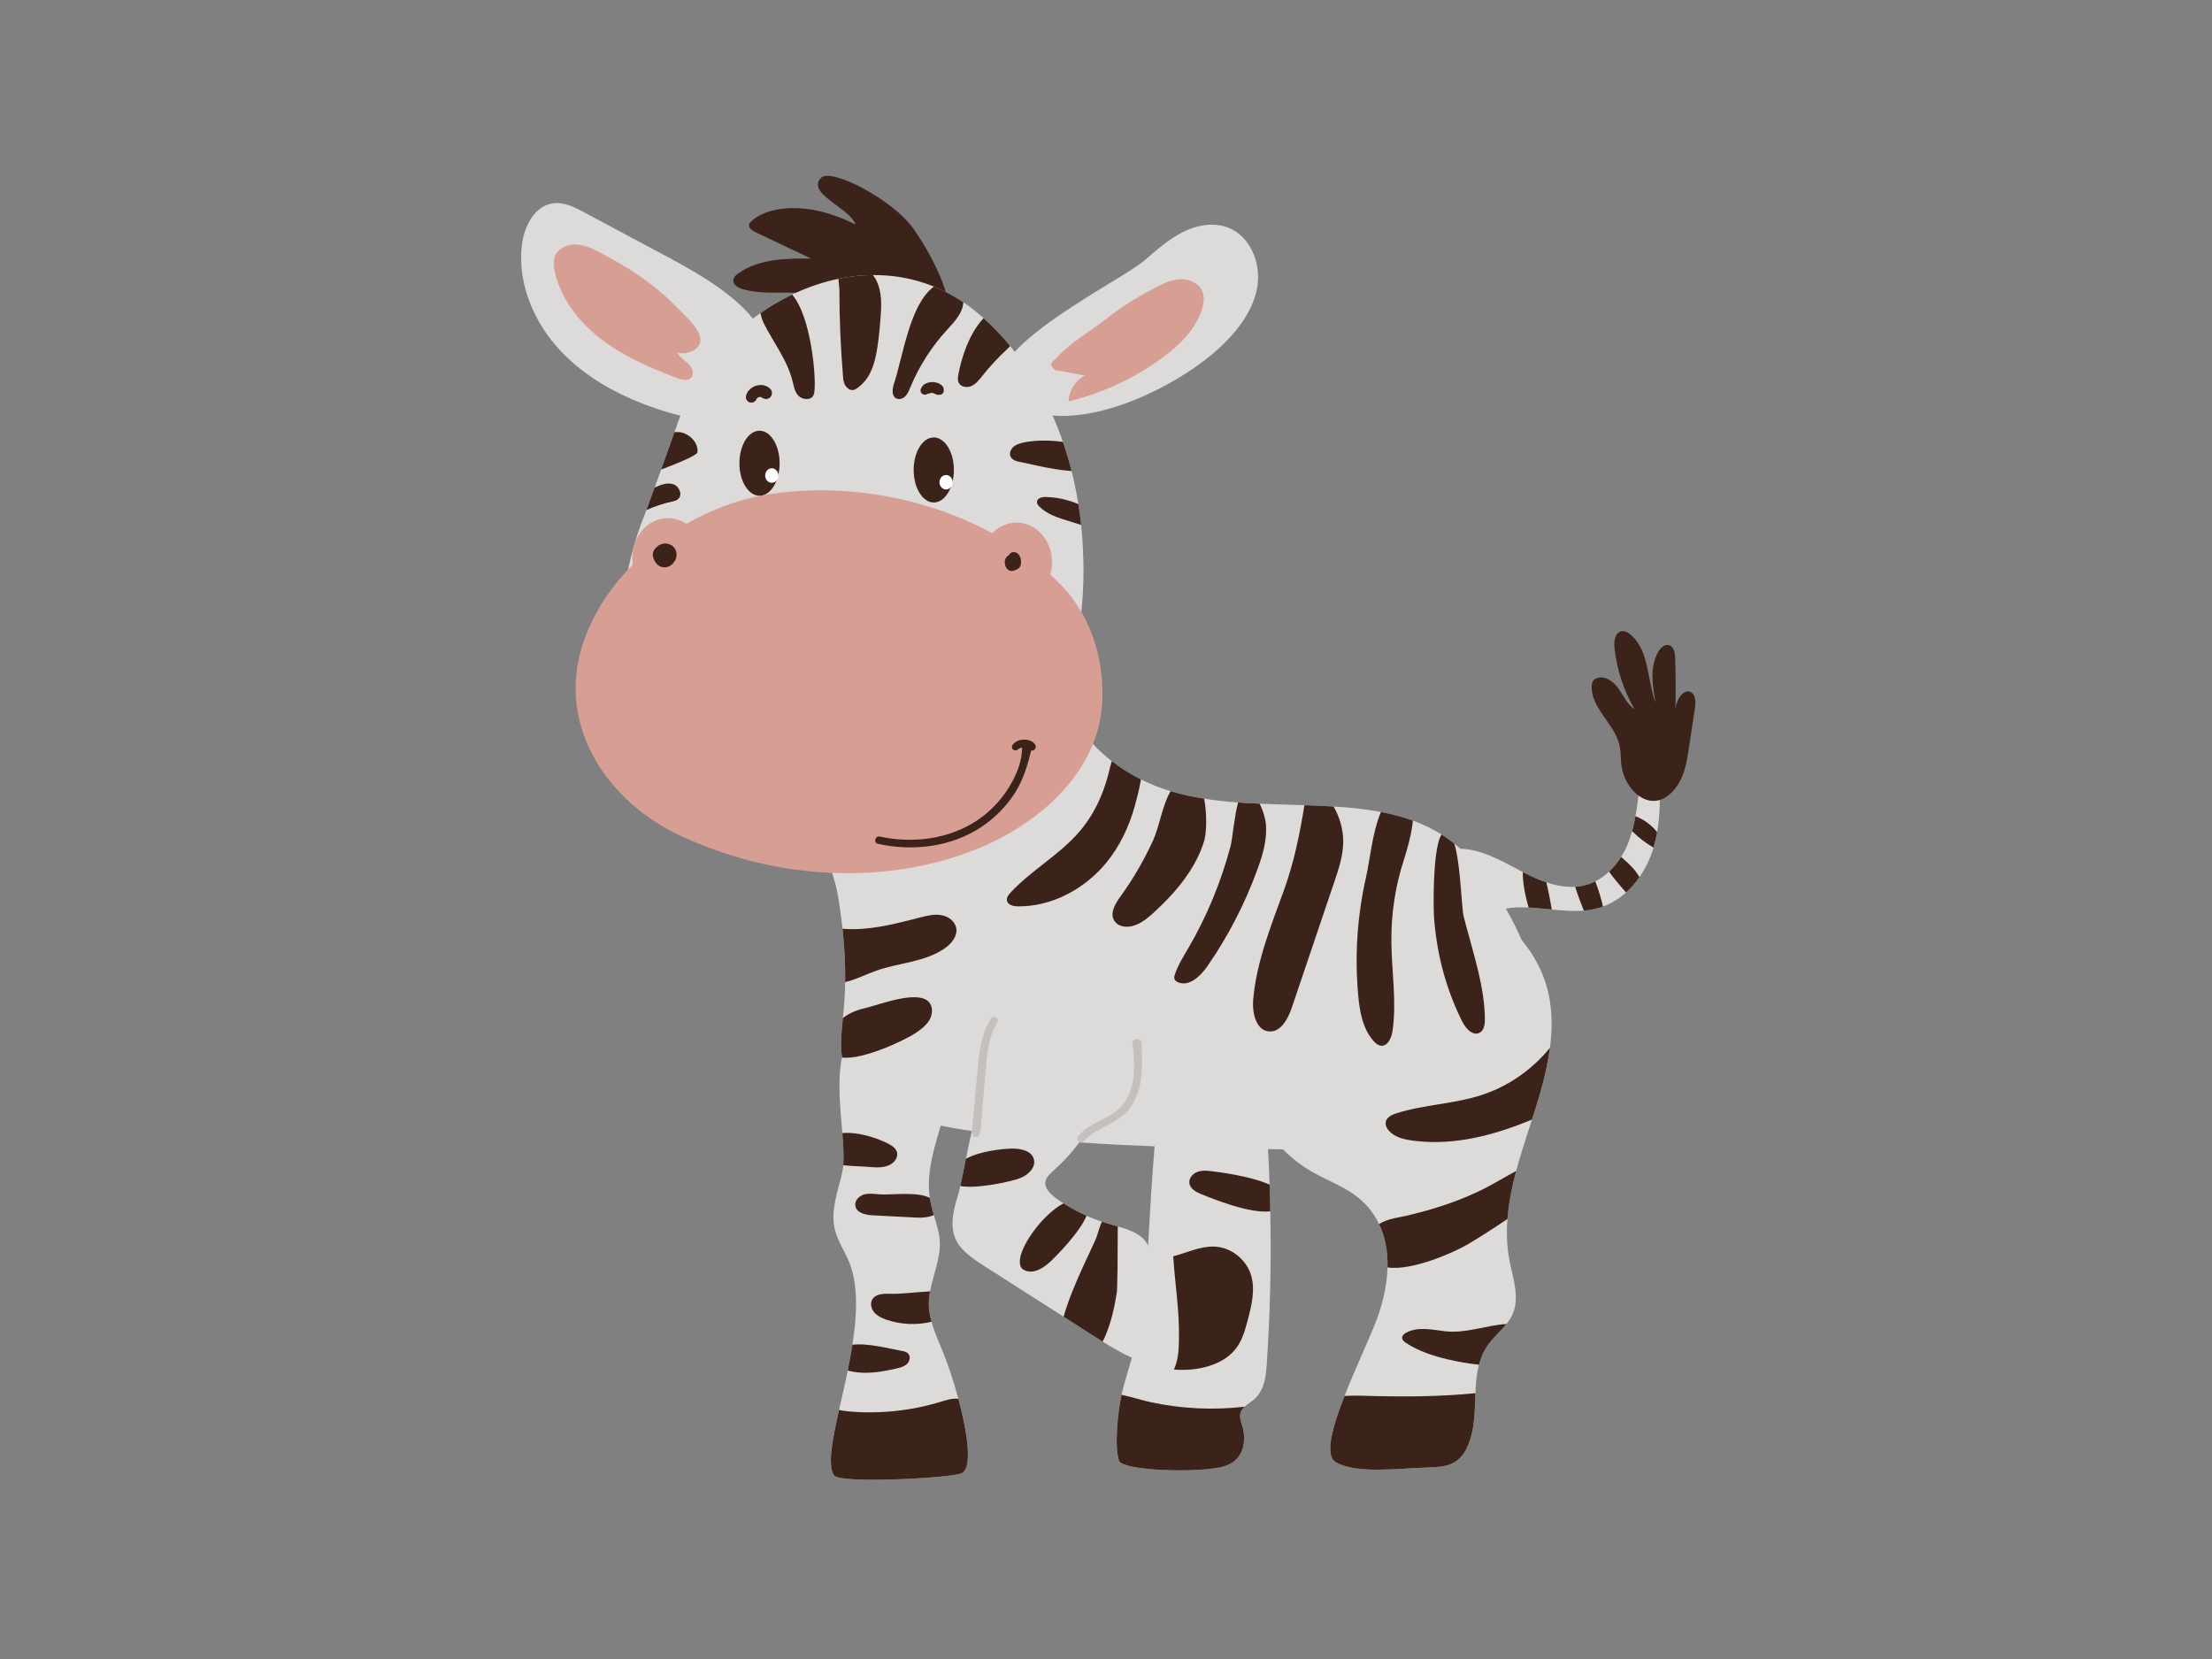<svg xmlns="http://www.w3.org/2000/svg" xmlns:xlink="http://www.w3.org/1999/xlink" width="200" zoomAndPan="magnify" viewBox="0 0 150 112.5" height="150" preserveAspectRatio="xMidYMid meet" version="1.0"><rect x="0" y="0" width="150" height="112.5" fill="#808080" stroke="none"/><defs><clipPath id="e811e5f495"><path d="M 49 11.199 L 65 11.199 L 65 24 L 49 24 Z M 49 11.199 " clip-rule="nonzero"/></clipPath><clipPath id="c96b096d3c"><path d="M 35.07 13 L 53 13 L 53 29 L 35.07 29 Z M 35.07 13 " clip-rule="nonzero"/></clipPath><clipPath id="768f4940bd"><path d="M 56 69 L 66 69 L 66 100.801 L 56 100.801 Z M 56 69 " clip-rule="nonzero"/></clipPath><clipPath id="a426e5c71f"><path d="M 56 94 L 66 94 L 66 100.801 L 56 100.801 Z M 56 94 " clip-rule="nonzero"/></clipPath><clipPath id="f41ad4ad4b"><path d="M 107 42 L 114.965 42 L 114.965 55 L 107 55 Z M 107 42 " clip-rule="nonzero"/></clipPath></defs><g clip-path="url(#e811e5f495)"><path fill="#3c2319" d="M 61.992 15.578 C 60.566 13.512 56.352 11.379 55.688 12.047 C 55.016 12.711 56.012 13.371 56.555 13.801 C 57.098 14.227 57.738 14.598 58.031 15.223 C 56.914 14.691 55.879 14.305 54.645 14.16 C 53.414 14.02 51.961 14.156 51.008 14.949 C 50.914 15.031 50.812 15.125 50.797 15.25 C 50.766 15.48 51.012 15.641 51.223 15.742 C 52.48 16.336 53.738 16.934 54.996 17.531 C 53.301 17.523 51.488 17.547 50.094 18.516 C 49.918 18.637 49.738 18.801 49.727 19.016 C 49.719 19.324 50.055 19.516 50.355 19.605 C 51.664 19.988 53.062 19.773 54.426 19.875 C 55.781 19.984 57.289 20.59 57.711 21.891 C 57.891 22.438 57.875 23.094 58.281 23.508 C 58.609 23.836 59.113 23.898 59.578 23.934 C 61.141 24.047 63.934 23.887 64.332 22.023 C 64.75 20.105 63.043 17.102 61.992 15.578 " fill-opacity="1" fill-rule="nonzero"/></g><g clip-path="url(#c96b096d3c)"><path fill="#dddbd9" d="M 44.352 16.934 C 42.77 16.09 41.191 15.242 39.613 14.398 C 38.965 14.051 38.266 13.695 37.539 13.781 C 36.238 13.934 35.516 15.391 35.379 16.695 C 35.102 19.312 36.254 21.953 38.07 23.855 C 39.887 25.762 42.309 27 44.812 27.809 C 46.117 28.234 47.5 28.555 48.855 28.348 C 50.211 28.141 51.539 27.305 52.004 26.016 C 53.582 21.578 47.344 18.535 44.352 16.934 " fill-opacity="1" fill-rule="nonzero"/></g><path fill="#dddbd9" d="M 77.59 17.676 C 78.41 16.977 79.215 16.246 80.176 15.754 C 81.133 15.266 82.293 15.047 83.293 15.438 C 84.777 16.016 85.508 17.812 85.27 19.391 C 85.027 20.961 84.02 22.312 82.875 23.418 C 79.988 26.207 72.922 29.805 68.859 27.438 C 64.215 24.727 75.629 19.324 77.59 17.676 " fill-opacity="1" fill-rule="nonzero"/><path fill="#dddbd9" d="M 73.324 41.492 C 73.055 43.797 72.371 46.047 70.898 47.598 C 70.016 48.531 68.848 49.211 67.309 49.504 L 67.293 49.504 C 67.027 49.559 66.75 49.594 66.461 49.621 C 63.695 49.867 47.883 51.547 44.27 49.066 C 41.723 47.312 41.812 42.398 42.598 38.613 L 42.598 38.609 C 42.707 38.094 42.824 37.602 42.953 37.141 C 42.977 37.055 42.996 36.973 43.023 36.891 C 43.176 36.371 43.332 35.895 43.492 35.48 C 43.598 35.219 43.711 34.918 43.836 34.59 C 44.012 34.121 44.199 33.605 44.391 33.062 L 44.391 33.059 C 44.539 32.664 44.688 32.25 44.836 31.84 C 45.156 30.953 45.469 30.066 45.738 29.301 C 45.887 28.883 46.02 28.508 46.133 28.188 L 46.133 28.184 C 46.355 27.566 46.504 27.152 46.543 27.074 C 47.562 24.953 49.152 23.059 51.059 21.605 C 51.215 21.488 51.375 21.371 51.531 21.258 L 51.57 21.234 C 52.25 20.754 52.969 20.336 53.715 19.98 L 53.871 19.902 C 54.828 19.453 55.832 19.121 56.852 18.906 L 56.859 18.906 C 57.625 18.742 58.41 18.656 59.195 18.652 C 60.586 18.641 61.984 18.883 63.336 19.434 C 64.008 19.711 64.676 20.062 65.324 20.496 C 65.77 20.793 66.199 21.129 66.621 21.508 L 66.699 21.578 C 67.352 22.164 67.949 22.793 68.5 23.461 C 68.609 23.59 68.711 23.723 68.812 23.852 C 69.855 25.18 70.707 26.641 71.379 28.184 C 71.641 28.762 71.871 29.359 72.074 29.965 C 72.305 30.613 72.496 31.273 72.668 31.941 C 72.852 32.68 73.004 33.43 73.125 34.184 C 73.199 34.648 73.266 35.121 73.312 35.594 C 73.375 36.16 73.418 36.727 73.441 37.297 C 73.5 38.613 73.488 40.062 73.324 41.492 " fill-opacity="1" fill-rule="nonzero"/><path fill="#dddbd9" d="M 104.387 71.543 C 104.332 71.707 104.27 71.871 104.195 72.031 C 103.082 74.543 100.129 76.348 96.973 77.168 C 96.68 77.25 96.379 77.316 96.078 77.379 L 96.066 77.379 C 93.141 78 90.047 77.992 87.008 77.941 C 86.836 77.941 86.668 77.938 86.5 77.934 C 86.328 77.93 86.16 77.93 85.988 77.926 C 83.43 77.883 80.859 77.836 78.297 77.734 C 76.648 77.672 75 77.594 73.355 77.477 L 73.227 77.469 L 73.199 77.465 C 70.945 77.312 68.695 77.09 66.461 76.777 C 66.285 76.75 66.109 76.727 65.934 76.695 L 65.906 76.695 C 65.691 76.664 65.48 76.629 65.27 76.598 C 64.781 76.523 64.289 76.434 63.793 76.332 C 60.945 75.73 58.117 74.605 57.289 72.391 C 57.207 72.172 57.148 71.945 57.105 71.715 L 57.102 71.695 L 57.102 71.688 C 56.957 70.832 57.074 69.945 57.152 69.078 L 57.152 69.043 C 57.25 68.234 57.301 67.418 57.312 66.598 C 57.332 65.395 57.262 64.18 57.133 62.98 C 57.043 62.164 56.93 61.355 56.789 60.555 C 56.711 60.129 56.578 59.676 56.426 59.188 C 55.824 57.336 54.883 55.156 55.531 53.535 C 56.367 51.461 59.383 51.23 61.625 50.766 C 63.172 50.441 64.766 50.113 66.273 49.641 L 66.277 49.641 L 66.281 49.637 C 67.699 49.195 69.039 48.617 70.195 47.793 C 70.43 47.621 70.668 47.441 70.973 47.375 L 71.117 47.355 C 71.926 47.285 72.488 48.094 72.852 48.73 C 73.195 49.336 73.621 49.91 74.109 50.445 C 74.5 50.863 74.926 51.254 75.395 51.613 C 76 52.082 76.66 52.5 77.371 52.852 C 77.906 53.121 78.465 53.352 79.047 53.547 C 79.16 53.586 79.27 53.617 79.383 53.652 C 80.121 53.875 80.879 54.039 81.656 54.156 C 82.41 54.281 83.18 54.359 83.957 54.418 C 84.441 54.453 84.926 54.48 85.418 54.5 C 86.43 54.543 87.449 54.566 88.457 54.602 C 89.121 54.621 89.781 54.645 90.434 54.691 C 91.535 54.754 92.613 54.867 93.645 55.062 C 94.391 55.207 95.117 55.395 95.809 55.645 C 96.488 55.891 97.145 56.203 97.754 56.59 L 97.828 56.633 C 98.105 56.809 98.371 57 98.621 57.203 C 98.766 57.32 98.902 57.438 99.035 57.559 C 99.902 58.336 100.602 59.238 101.223 60.164 C 101.535 60.637 101.836 61.121 102.113 61.613 C 102.516 62.316 102.883 63.039 103.203 63.777 L 103.207 63.781 C 103.574 64.617 103.895 65.465 104.152 66.328 C 104.668 68.035 104.965 69.848 104.387 71.543 " fill-opacity="1" fill-rule="nonzero"/><path fill="#dddbd9" d="M 105.105 71.047 C 104.895 72.684 104.406 74.309 103.891 75.914 L 103.625 76.727 C 103.34 77.613 103.055 78.508 102.812 79.406 C 102.527 80.484 102.305 81.574 102.223 82.66 C 102.148 83.602 102.18 84.543 102.363 85.484 C 102.605 86.75 103.117 88.098 102.496 89.277 C 102.402 89.457 102.285 89.621 102.152 89.785 C 101.785 90.246 101.309 90.656 100.953 91.133 C 100.625 91.578 100.422 92.051 100.293 92.547 C 100.125 93.164 100.078 93.816 100.051 94.477 C 100 95.715 100.023 96.98 99.5 98.125 C 99.309 98.539 99.023 98.953 98.566 99.195 C 98.09 99.453 97.492 99.488 96.922 99.508 C 94.805 99.578 91.973 99.961 90.59 99.16 C 89.809 98.711 90.336 96.797 91.176 94.664 C 91.82 93.016 92.645 91.242 93.188 89.918 C 93.699 88.668 94.055 87.285 94.09 85.945 C 94.117 84.918 93.953 83.91 93.52 83.012 C 93.156 82.238 92.586 81.535 91.777 80.969 C 90.977 80.41 90.008 80.035 89.133 79.551 C 88.293 79.086 87.586 78.543 87.008 77.941 C 86.566 77.492 86.199 77.008 85.902 76.496 C 84.879 74.766 84.609 72.734 84.949 70.727 L 84.949 70.723 C 85.027 70.277 85.129 69.832 85.266 69.395 C 85.938 67.16 87.336 65.027 89.246 63.461 C 90.141 62.727 91.141 62.117 92.234 61.676 C 92.973 61.375 93.746 61.148 94.555 61.02 C 95.148 60.918 95.762 60.871 96.387 60.871 C 96.664 60.875 96.934 60.891 97.219 60.91 C 97.816 60.961 98.426 61.055 99.047 61.207 L 99.145 61.234 C 99.809 61.402 100.426 61.648 100.984 61.965 C 101.852 62.438 102.59 63.062 103.203 63.777 L 103.207 63.781 C 104.254 65.008 104.906 66.5 105.117 67.984 C 105.262 69.008 105.242 70.031 105.105 71.047 " fill-opacity="1" fill-rule="nonzero"/><g clip-path="url(#768f4940bd)"><path fill="#dddbd9" d="M 65.242 99.887 C 64.637 100.234 56.953 100.629 56.562 100.055 C 56.105 99.371 56.434 97.684 56.895 95.617 C 57.086 94.773 57.301 93.867 57.488 92.938 C 57.605 92.359 57.715 91.77 57.805 91.191 C 58.133 89.082 58.211 87.012 57.535 85.465 C 57.223 84.762 56.785 84.09 56.609 83.359 C 56.309 82.098 56.812 80.816 57.102 79.555 C 57.141 79.391 57.168 79.211 57.184 79.016 C 57.23 78.406 57.188 77.652 57.121 76.836 C 56.984 75.168 56.77 73.234 57.098 71.711 L 57.102 71.695 L 57.102 71.688 C 57.488 69.934 58.605 68.738 61.422 69.156 C 61.875 69.227 62.297 69.383 62.672 69.602 C 63.371 70.012 63.906 70.648 64.176 71.328 C 64.59 72.367 64.492 73.496 64.258 74.57 C 64.129 75.156 63.961 75.746 63.793 76.332 C 63.312 77.961 62.809 79.598 63.051 81.234 L 63.09 81.465 C 63.148 81.777 63.234 82.082 63.324 82.387 C 63.504 82.984 63.695 83.586 63.73 84.207 C 63.781 85.34 63.277 86.445 63.07 87.57 C 63.012 87.867 62.98 88.164 62.984 88.461 C 62.988 88.859 63.062 89.246 63.168 89.633 C 63.355 90.332 63.672 91.023 63.953 91.707 C 64.273 92.488 64.664 93.652 64.992 94.859 C 65.59 97.086 65.961 99.473 65.242 99.887 " fill-opacity="1" fill-rule="nonzero"/></g><path fill="#d79f94" d="M 39.383 44.137 C 37.898 49.488 41.32 54.391 46.035 56.621 C 52.227 59.555 59.672 60.141 66.039 57.656 C 70.27 56.004 74.457 52.508 74.742 47.668 C 74.918 44.77 73.961 41.742 71.98 39.695 C 67.098 34.656 59.141 32.453 52.199 33.508 C 46.66 34.352 40.926 38.578 39.383 44.137 " fill-opacity="1" fill-rule="nonzero"/><path fill="#dddbd9" d="M 112.559 54.246 C 112.547 54.98 112.5 55.707 112.375 56.426 C 112.312 56.781 112.23 57.133 112.129 57.48 L 112.113 57.543 C 111.902 58.223 111.582 58.891 111.172 59.484 C 110.91 59.867 110.605 60.215 110.266 60.523 C 109.805 60.93 109.285 61.262 108.703 61.473 C 108.605 61.512 108.512 61.543 108.406 61.57 C 108.078 61.668 107.742 61.723 107.402 61.75 C 106.688 61.809 105.961 61.746 105.23 61.676 C 104.703 61.625 104.18 61.566 103.656 61.543 C 103.137 61.516 102.617 61.523 102.113 61.613 C 101.758 61.676 101.406 61.77 101.07 61.922 L 100.984 61.965 C 100.461 62.211 99.949 62.57 99.426 62.797 C 99.035 62.965 98.633 63.055 98.211 62.969 C 97.844 62.891 97.531 62.738 97.27 62.523 C 96.777 62.125 96.48 61.523 96.387 60.871 C 96.23 59.867 96.555 58.754 97.363 58.105 C 97.719 57.82 98.172 57.621 98.719 57.57 C 98.824 57.562 98.926 57.559 99.035 57.559 C 99.234 57.559 99.445 57.574 99.664 57.617 C 100.957 57.836 102.102 58.535 103.266 59.137 L 103.488 59.25 C 103.922 59.469 104.387 59.676 104.859 59.832 C 105.5 60.047 106.164 60.176 106.816 60.133 C 107.043 60.121 107.277 60.086 107.5 60.023 C 107.734 59.965 107.965 59.875 108.176 59.77 C 108.516 59.598 108.832 59.375 109.113 59.109 C 109.43 58.816 109.703 58.48 109.93 58.109 C 110.086 57.867 110.223 57.617 110.332 57.355 C 110.469 57.035 110.582 56.699 110.676 56.363 C 110.77 56.031 110.844 55.691 110.906 55.352 C 110.988 54.883 111.051 54.414 111.109 53.949 C 111.125 53.789 111.148 53.633 111.164 53.477 C 111.211 53.086 111.262 52.68 111.48 52.352 C 111.691 52.023 112.129 51.793 112.504 51.934 C 112.535 52.699 112.57 53.477 112.559 54.246 " fill-opacity="1" fill-rule="nonzero"/><path fill="#dddbd9" d="M 85.898 92.539 C 85.84 93.379 85.742 94.293 85.027 94.906 C 84.832 95.074 84.59 95.219 84.402 95.391 C 84.305 95.488 84.215 95.582 84.16 95.703 C 83.961 96.129 84.25 96.594 84.324 97.043 C 84.508 98.164 84.102 99.219 82.762 99.5 C 80.891 99.891 76.086 99.727 75.875 99.039 C 75.562 98.02 75.801 95.758 76.055 94.586 C 76.07 94.504 76.09 94.426 76.109 94.355 C 76.297 93.586 76.535 92.832 76.754 92.07 C 76.988 91.273 77.211 90.477 77.348 89.66 C 77.578 88.32 77.723 86.488 77.852 84.461 L 77.852 84.457 C 77.984 82.312 78.105 79.957 78.297 77.734 C 78.715 72.957 79.473 68.824 81.465 68.914 C 82.273 68.953 83.098 69.121 83.754 69.508 C 84.293 69.824 84.672 70.246 84.949 70.723 L 84.949 70.727 C 85.43 71.574 85.582 72.602 85.668 73.555 C 85.758 74.531 85.836 75.512 85.902 76.496 C 85.934 76.973 85.961 77.449 85.988 77.926 C 86.031 78.727 86.07 79.527 86.094 80.332 C 86.117 80.938 86.137 81.539 86.141 82.141 C 86.215 85.609 86.133 89.078 85.898 92.539 " fill-opacity="1" fill-rule="nonzero"/><path fill="#d79f94" d="M 47.707 37.812 C 47.707 39.293 46.625 40.488 45.289 40.488 C 43.961 40.488 42.879 39.293 42.879 37.812 C 42.879 36.332 43.961 35.133 45.289 35.133 C 46.625 35.133 47.707 36.332 47.707 37.812 " fill-opacity="1" fill-rule="nonzero"/><path fill="#d79f94" d="M 71.34 38.113 C 71.34 39.594 70.262 40.793 68.926 40.793 C 67.594 40.793 66.516 39.594 66.516 38.113 C 66.516 36.637 67.594 35.438 68.926 35.438 C 70.262 35.438 71.34 36.637 71.34 38.113 " fill-opacity="1" fill-rule="nonzero"/><path fill="#3c2319" d="M 52.867 31.414 C 52.867 32.633 52.254 33.617 51.504 33.617 C 50.75 33.617 50.141 32.633 50.141 31.414 C 50.141 30.195 50.75 29.207 51.504 29.207 C 52.254 29.207 52.867 30.195 52.867 31.414 " fill-opacity="1" fill-rule="nonzero"/><path fill="#ffffff" d="M 52.785 32.246 C 52.785 32.52 52.582 32.738 52.336 32.738 C 52.09 32.738 51.887 32.52 51.887 32.246 C 51.887 31.977 52.09 31.754 52.336 31.754 C 52.582 31.754 52.785 31.977 52.785 32.246 " fill-opacity="1" fill-rule="nonzero"/><path fill="#3c2319" d="M 64.684 31.867 C 64.684 33.086 64.074 34.074 63.32 34.074 C 62.566 34.074 61.957 33.086 61.957 31.867 C 61.957 30.648 62.566 29.664 63.32 29.664 C 64.074 29.664 64.684 30.648 64.684 31.867 " fill-opacity="1" fill-rule="nonzero"/><path fill="#ffffff" d="M 64.602 32.699 C 64.602 32.969 64.402 33.191 64.152 33.191 C 63.906 33.191 63.707 32.969 63.707 32.699 C 63.707 32.43 63.906 32.211 64.152 32.211 C 64.402 32.211 64.602 32.43 64.602 32.699 " fill-opacity="1" fill-rule="nonzero"/><path fill="#3c2319" d="M 52.234 26.371 C 52.137 26.27 52.031 26.207 51.906 26.16 L 51.816 26.133 C 51.734 26.113 51.645 26.102 51.562 26.113 C 51.477 26.117 51.391 26.125 51.305 26.148 C 51.199 26.172 51.102 26.215 51.016 26.273 C 50.809 26.402 50.652 26.59 50.594 26.824 C 50.566 26.922 50.578 27.031 50.629 27.117 C 50.676 27.195 50.766 27.27 50.855 27.293 C 51.059 27.336 51.238 27.234 51.312 27.043 L 51.297 27.074 L 51.34 27.004 L 51.375 26.973 L 51.422 26.941 L 51.512 26.918 L 51.555 26.918 L 51.629 26.941 L 51.723 26.992 L 51.676 26.957 C 51.758 27.02 51.84 27.059 51.945 27.059 C 52.043 27.059 52.164 27.016 52.234 26.941 C 52.383 26.777 52.391 26.531 52.234 26.371 " fill-opacity="1" fill-rule="nonzero"/><path fill="#3c2319" d="M 63.98 26.289 L 63.898 26.164 L 63.723 26.027 C 63.582 25.957 63.445 25.926 63.285 25.91 C 63.164 25.898 63.035 25.918 62.922 25.953 C 62.77 25.996 62.59 26.086 62.523 26.238 L 62.512 26.254 C 62.406 26.371 62.383 26.566 62.512 26.684 C 62.621 26.785 62.77 26.789 62.891 26.715 L 63.062 26.66 L 62.98 26.695 L 63.141 26.648 L 63.238 26.648 L 63.34 26.68 L 63.371 26.695 L 63.465 26.738 L 63.555 26.773 L 63.75 26.773 L 63.789 26.762 C 63.883 26.742 63.965 26.652 63.992 26.559 L 64.004 26.484 L 63.98 26.289 " fill-opacity="1" fill-rule="nonzero"/><path fill="#3c2319" d="M 45.777 37.223 C 45.719 37.117 45.633 37.035 45.531 36.969 L 45.309 36.875 L 45.129 36.852 L 44.941 36.875 C 44.855 36.887 44.766 36.93 44.688 36.969 L 44.477 37.137 C 44.387 37.234 44.324 37.332 44.285 37.457 L 44.266 37.645 L 44.297 37.832 L 44.367 37.977 L 44.398 38.051 L 44.535 38.25 L 44.625 38.324 L 44.727 38.391 C 44.836 38.441 44.941 38.473 45.066 38.473 C 45.191 38.473 45.293 38.441 45.406 38.391 L 45.605 38.246 L 45.762 38.043 C 45.801 37.973 45.836 37.891 45.855 37.809 C 45.871 37.727 45.887 37.641 45.879 37.555 C 45.863 37.434 45.844 37.332 45.777 37.223 " fill-opacity="1" fill-rule="nonzero"/><path fill="#3c2319" d="M 69.227 38.004 L 69.227 37.973 C 69.215 37.863 69.207 37.828 69.16 37.727 L 69.07 37.602 L 69.027 37.555 L 69.02 37.547 L 68.949 37.496 L 68.934 37.48 L 68.801 37.441 L 68.652 37.445 L 68.562 37.48 L 68.461 37.578 L 68.438 37.625 L 68.285 37.734 L 68.199 37.855 C 68.152 37.949 68.145 37.984 68.133 38.09 L 68.141 38.195 L 68.156 38.277 L 68.168 38.352 C 68.195 38.438 68.242 38.531 68.312 38.594 L 68.41 38.668 L 68.418 38.672 L 68.508 38.711 L 68.664 38.719 L 68.859 38.656 L 68.918 38.625 C 69.02 38.586 69.109 38.531 69.164 38.434 L 69.207 38.336 L 69.219 38.309 L 69.227 38.273 C 69.242 38.184 69.242 38.094 69.227 38.004 " fill-opacity="1" fill-rule="nonzero"/><path fill="#3c2319" d="M 69.02 37.547 L 68.949 37.496 L 69.02 37.547 " fill-opacity="1" fill-rule="nonzero"/><path fill="#3c2319" d="M 69.02 37.547 L 69.02 37.551 L 69.027 37.555 Z M 69.02 37.547 " fill-opacity="1" fill-rule="nonzero"/><path fill="#3c2319" d="M 69.305 50.605 C 69.344 51.621 68.887 52.66 68.348 53.5 C 67.809 54.348 67.086 55.082 66.25 55.641 C 64.324 56.91 61.895 57.215 59.664 56.727 C 59.348 56.66 59.211 57.145 59.531 57.219 C 61.902 57.75 64.512 57.438 66.562 56.07 C 67.461 55.469 68.234 54.688 68.82 53.777 C 69.43 52.82 69.711 51.789 69.977 50.695 C 70.094 50.199 69.285 50.113 69.305 50.605 " fill-opacity="1" fill-rule="nonzero"/><path fill="#3c2319" d="M 69.188 50.723 L 69.18 50.727 L 69.191 50.723 L 69.188 50.723 " fill-opacity="1" fill-rule="nonzero"/><path fill="#3c2319" d="M 70.203 50.504 C 70.055 50.246 69.699 50.141 69.422 50.156 C 69.145 50.16 68.867 50.262 68.688 50.48 C 68.605 50.574 68.586 50.723 68.688 50.82 C 68.785 50.91 68.93 50.91 69.027 50.82 L 69.047 50.801 L 69.055 50.797 L 69.055 50.793 L 69.109 50.766 L 69.168 50.734 L 69.172 50.73 L 69.184 50.727 L 69.188 50.723 L 69.191 50.723 L 69.309 50.695 L 69.324 50.688 L 69.477 50.688 L 69.504 50.695 L 69.602 50.723 L 69.621 50.73 L 69.625 50.734 L 69.656 50.746 L 69.715 50.785 L 69.754 50.812 L 69.762 50.812 L 69.801 50.844 L 69.84 50.863 L 69.93 50.895 C 70.012 50.906 70.105 50.887 70.164 50.824 C 70.242 50.738 70.266 50.605 70.203 50.504 " fill-opacity="1" fill-rule="nonzero"/><path fill="#d79f94" d="M 40.695 17.125 C 40.188 16.859 39.652 16.602 39.078 16.578 C 38.504 16.551 37.875 16.816 37.648 17.344 C 37.492 17.703 37.547 18.121 37.637 18.504 C 38.074 20.352 39.336 21.926 40.852 23.066 C 42.371 24.211 44.145 24.965 45.918 25.641 C 46.238 25.762 46.648 25.859 46.875 25.602 C 47.117 25.328 46.922 24.887 46.648 24.641 C 46.379 24.391 46.027 24.191 45.914 23.84 C 46.016 24.148 47.664 23.902 47.488 22.902 C 47.359 22.16 46.207 21.152 45.695 20.633 C 44.254 19.188 42.5 18.066 40.695 17.125 " fill-opacity="1" fill-rule="nonzero"/><path fill="#d79f94" d="M 75.09 21.566 C 76.09 20.773 77.184 20.113 78.312 19.52 C 78.852 19.234 79.422 18.957 80.035 18.934 C 80.648 18.91 81.309 19.203 81.539 19.77 C 81.691 20.145 81.629 20.574 81.512 20.961 C 81.082 22.352 79.969 23.426 78.789 24.285 C 76.898 25.668 74.734 26.672 72.461 27.215 C 72.484 26.492 72.918 25.805 73.559 25.465 L 71.531 25.09 C 71.02 24.641 71.391 24.559 71.762 24.148 C 72.59 23.227 74.09 22.359 75.09 21.566 " fill-opacity="1" fill-rule="nonzero"/><path fill="#3c2319" d="M 55.227 26.539 C 55.215 26.664 55.191 26.789 55.109 26.891 C 54.898 27.152 54.402 27.09 54.16 26.852 C 53.914 26.613 53.848 26.281 53.773 25.965 C 53.418 24.449 52.508 23.332 51.809 21.957 C 51.711 21.766 51.621 21.508 51.57 21.234 C 52.25 20.754 52.969 20.336 53.715 19.98 C 55.004 21.449 55.355 25.594 55.227 26.539 " fill-opacity="1" fill-rule="nonzero"/><path fill="#3c2319" d="M 59.703 21.66 C 59.637 22.473 59.566 23.293 59.398 24.102 C 59.227 24.926 58.914 25.789 58.094 26.344 C 58.02 26.398 57.934 26.445 57.828 26.453 C 57.715 26.461 57.605 26.418 57.52 26.352 C 57.238 26.152 57.191 25.832 57.168 25.539 C 57.004 23.59 56.922 21.637 56.922 19.691 C 56.922 19.488 56.871 19.203 56.859 18.906 C 57.625 18.742 58.41 18.656 59.195 18.652 C 59.273 18.75 59.336 18.848 59.379 18.922 C 59.84 19.777 59.777 20.734 59.703 21.66 " fill-opacity="1" fill-rule="nonzero"/><path fill="#3c2319" d="M 65.324 20.496 C 65.297 21.219 64.723 21.816 64.242 22.344 C 63.18 23.496 62.32 24.836 61.723 26.285 C 61.637 26.492 61.551 26.707 61.391 26.871 C 61.238 27.031 60.98 27.121 60.781 27.02 C 60.441 26.852 60.512 26.355 60.629 25.996 C 61.227 24.195 61.684 20.699 63.277 19.477 L 63.336 19.434 C 64.008 19.711 64.676 20.062 65.324 20.496 " fill-opacity="1" fill-rule="nonzero"/><path fill="#3c2319" d="M 68.5 23.461 C 68.426 23.551 68.352 23.625 68.277 23.695 C 67.672 24.254 67.113 24.859 66.598 25.508 C 66.391 25.766 66.18 26.043 65.875 26.176 C 65.57 26.312 65.145 26.246 65.008 25.941 C 64.93 25.777 64.957 25.586 64.988 25.402 C 65.199 24.234 65.734 22.594 66.699 21.578 C 67.352 22.164 67.949 22.793 68.5 23.461 " fill-opacity="1" fill-rule="nonzero"/><path fill="#3c2319" d="M 72.668 31.941 C 71.371 31.863 69.684 31.418 69.223 31.336 C 68.949 31.289 68.629 31.207 68.523 30.949 C 68.418 30.707 68.562 30.426 68.77 30.262 C 69.23 29.902 70.75 29.77 72.074 29.965 C 72.305 30.613 72.496 31.273 72.668 31.941 " fill-opacity="1" fill-rule="nonzero"/><path fill="#3c2319" d="M 73.312 35.594 C 73.035 35.508 72.758 35.422 72.48 35.336 C 71.773 35.121 71.043 34.891 70.512 34.383 C 70.406 34.281 70.305 34.16 70.32 34.02 C 70.344 33.773 70.668 33.695 70.918 33.703 C 71.676 33.719 72.43 33.887 73.125 34.184 C 73.199 34.648 73.266 35.121 73.312 35.594 " fill-opacity="1" fill-rule="nonzero"/><path fill="#3c2319" d="M 47.297 30.668 C 47.273 30.879 45.965 31.41 44.836 31.84 C 45.156 30.953 45.469 30.066 45.738 29.301 C 45.941 29.289 46.121 29.297 46.258 29.336 C 46.848 29.504 47.359 30.059 47.297 30.668 " fill-opacity="1" fill-rule="nonzero"/><path fill="#3c2319" d="M 41.465 35.059 L 41.469 35.297 L 41.465 35.059 " fill-opacity="1" fill-rule="nonzero"/><path fill="#3c2319" d="M 41.469 35.297 L 41.473 35.305 L 41.469 35.312 Z M 41.469 35.297 " fill-opacity="1" fill-rule="nonzero"/><path fill="#3c2319" d="M 45.984 33.844 C 45.863 33.953 45.699 33.984 45.539 34.02 C 44.957 34.148 44.383 34.34 43.836 34.59 C 44.012 34.121 44.199 33.605 44.391 33.062 L 44.391 33.059 L 44.496 33.012 C 44.875 32.844 45.309 32.703 45.695 32.855 C 46.082 33.008 46.301 33.574 45.984 33.844 " fill-opacity="1" fill-rule="nonzero"/><g clip-path="url(#a426e5c71f)"><path fill="#3c2319" d="M 65.242 99.887 C 64.637 100.234 56.953 100.629 56.562 100.055 C 56.105 99.371 56.434 97.684 56.895 95.617 C 57.145 95.66 57.375 95.695 57.594 95.715 C 59.695 95.891 61.828 95.668 63.844 95.039 C 64.211 94.93 64.621 94.801 64.992 94.859 C 65.59 97.086 65.961 99.473 65.242 99.887 " fill-opacity="1" fill-rule="nonzero"/></g><path fill="#3c2319" d="M 84.324 97.043 C 84.508 98.164 84.102 99.219 82.762 99.5 C 80.891 99.891 76.086 99.727 75.875 99.039 C 75.562 98.02 75.801 95.758 76.055 94.586 C 76.777 94.734 77.5 94.973 78.055 95.09 C 80.137 95.535 82.289 95.637 84.402 95.391 C 84.305 95.488 84.215 95.582 84.16 95.703 C 83.961 96.129 84.25 96.594 84.324 97.043 " fill-opacity="1" fill-rule="nonzero"/><path fill="#3c2319" d="M 100.051 94.477 C 100 95.715 100.023 96.98 99.5 98.125 C 99.309 98.539 99.023 98.953 98.566 99.195 C 98.09 99.453 97.492 99.488 96.922 99.508 C 94.805 99.578 91.973 99.961 90.59 99.16 C 89.809 98.711 90.336 96.797 91.176 94.664 C 91.711 94.625 92.254 94.645 92.75 94.656 C 95.203 94.73 97.609 94.711 100.051 94.477 " fill-opacity="1" fill-rule="nonzero"/><path fill="#dddbd9" d="M 84.602 89.551 C 84.418 90.242 84.227 90.953 83.738 91.535 C 82.863 92.59 81.188 93 79.609 92.871 C 79.312 92.852 79.023 92.805 78.738 92.746 C 78.039 92.594 77.379 92.359 76.754 92.07 C 76.062 91.758 75.406 91.371 74.77 90.977 C 74.5 90.809 74.238 90.645 73.977 90.477 C 73.359 90.082 72.742 89.688 72.125 89.289 C 70.348 88.156 68.57 87.02 66.793 85.883 C 66.055 85.406 65.289 84.906 64.895 84.211 C 64.344 83.23 64.652 82.086 64.965 81.035 C 65.02 80.863 65.07 80.656 65.121 80.426 C 65.238 79.922 65.359 79.285 65.5 78.578 C 65.621 77.992 65.75 77.352 65.906 76.695 L 65.93 76.594 L 65.934 76.586 C 66.152 75.66 66.41 74.691 66.738 73.77 L 66.742 73.766 C 67.789 70.812 69.516 68.336 72.641 69.109 C 73.93 69.43 74.836 70.441 75.121 71.512 C 75.402 72.582 75.156 73.703 74.738 74.746 C 74.523 75.289 74.258 75.82 73.953 76.34 C 73.727 76.723 73.477 77.098 73.207 77.461 L 73.199 77.465 C 72.699 78.133 72.121 78.766 71.477 79.348 C 71.227 79.578 70.945 79.816 70.891 80.125 C 70.809 80.574 71.23 80.977 71.648 81.281 C 71.801 81.395 71.957 81.5 72.117 81.602 C 72.605 81.918 73.129 82.199 73.68 82.441 C 74.02 82.594 74.363 82.727 74.719 82.848 C 74.859 82.895 75.004 82.938 75.145 82.98 C 75.359 83.043 75.578 83.105 75.797 83.164 C 76.254 83.297 76.703 83.438 77.09 83.672 C 77.426 83.863 77.707 84.148 77.852 84.457 L 77.852 84.461 C 77.949 84.684 77.98 84.926 77.895 85.16 C 78.43 85.398 78.984 85.34 79.559 85.191 C 80.445 84.965 81.375 84.508 82.305 84.531 C 83.562 84.562 84.562 85.504 84.848 86.504 C 85.129 87.504 84.867 88.547 84.602 89.551 " fill-opacity="1" fill-rule="nonzero"/><path fill="#3c2319" d="M 84.602 89.551 C 84.418 90.242 84.227 90.953 83.738 91.535 C 82.863 92.59 81.188 93 79.609 92.871 L 79.633 92.805 C 79.93 92.137 79.941 91.383 79.949 90.652 C 79.973 88.785 79.672 87.02 79.559 85.191 C 80.445 84.965 81.375 84.508 82.305 84.531 C 83.562 84.562 84.562 85.504 84.848 86.504 C 85.129 87.504 84.867 88.547 84.602 89.551 " fill-opacity="1" fill-rule="nonzero"/><g clip-path="url(#f41ad4ad4b)"><path fill="#3c2319" d="M 109.926 51.648 C 109.906 51.27 109.902 50.887 109.816 50.516 C 109.473 49.055 107.848 47.996 107.941 46.492 C 107.949 46.387 107.969 46.273 108.027 46.18 C 108.098 46.066 108.227 46 108.355 45.965 C 108.914 45.824 109.457 46.262 109.781 46.734 C 110.109 47.207 110.355 47.77 110.84 48.09 C 110.102 46.816 109.633 45.383 109.48 43.922 C 109.434 43.48 109.516 42.902 109.949 42.809 C 110.191 42.758 110.434 42.906 110.617 43.07 C 111.844 44.176 111.703 46.105 112.262 47.656 C 112.051 46.496 111.863 45.219 112.453 44.195 C 112.605 43.938 112.875 43.676 113.168 43.75 C 113.508 43.836 113.586 44.273 113.598 44.621 C 113.633 45.828 113.641 47.031 113.613 48.238 C 113.609 47.887 113.723 47.535 113.918 47.246 C 114.059 47.043 114.277 46.859 114.52 46.891 C 114.957 46.949 115.008 47.555 114.941 47.984 C 114.805 48.891 114.668 49.797 114.531 50.699 C 114.395 51.598 114.246 52.531 113.734 53.281 C 112.203 55.523 110.051 53.703 109.926 51.648 " fill-opacity="1" fill-rule="nonzero"/></g><path fill="#c5bfbe" d="M 67.211 69.062 C 66.535 70.117 66.402 71.367 66.289 72.582 C 66.223 73.309 66.16 74.035 66.09 74.766 C 66.055 75.137 66.023 75.516 65.988 75.887 C 65.953 76.238 65.895 76.594 65.949 76.938 C 65.992 77.195 66.344 77.137 66.414 76.938 C 66.531 76.609 66.523 76.234 66.551 75.887 C 66.582 75.559 66.609 75.23 66.641 74.902 C 66.699 74.223 66.762 73.547 66.82 72.863 C 66.926 71.645 66.988 70.387 67.637 69.316 C 67.805 69.039 67.379 68.793 67.211 69.062 " fill-opacity="1" fill-rule="nonzero"/><path fill="#c5bfbe" d="M 76.598 75.168 C 75.789 76.238 74.344 76.414 73.473 77.402 L 73.355 77.477 L 73.227 77.469 L 73.207 77.461 C 73.078 77.395 73 77.203 73.117 77.051 C 73.348 76.75 73.637 76.531 73.953 76.34 C 74.664 75.91 75.496 75.641 76.059 75.008 C 77.055 73.871 76.965 72.152 76.797 70.75 C 76.746 70.363 77.41 70.344 77.414 70.75 C 77.453 72.27 77.574 73.883 76.598 75.168 " fill-opacity="1" fill-rule="nonzero"/><path fill="#3c2319" d="M 105.23 61.676 C 104.703 61.625 104.18 61.566 103.656 61.543 C 103.422 60.719 103.25 59.844 103.266 59.137 L 103.488 59.25 C 103.922 59.469 104.387 59.676 104.859 59.832 C 105.004 60.426 105.133 61.078 105.23 61.676 " fill-opacity="1" fill-rule="nonzero"/><path fill="#3c2319" d="M 108.703 61.473 C 108.605 61.512 108.512 61.543 108.406 61.57 C 108.078 61.668 107.742 61.723 107.402 61.75 C 107.195 61.242 106.98 60.664 106.816 60.133 C 107.043 60.121 107.277 60.086 107.5 60.023 C 107.734 59.965 107.965 59.875 108.176 59.77 C 108.402 60.328 108.582 60.961 108.703 61.473 " fill-opacity="1" fill-rule="nonzero"/><path fill="#3c2319" d="M 111.172 59.484 C 110.91 59.867 110.605 60.215 110.266 60.523 C 109.957 60.164 109.504 59.66 109.113 59.109 C 109.43 58.816 109.703 58.48 109.93 58.109 L 110.102 58.258 C 110.5 58.609 110.926 59.02 111.172 59.484 " fill-opacity="1" fill-rule="nonzero"/><path fill="#3c2319" d="M 112.375 56.426 C 112.312 56.781 112.23 57.133 112.129 57.48 C 111.602 57.172 111.113 56.797 110.676 56.363 C 110.77 56.031 110.844 55.691 110.906 55.352 C 111.477 55.57 111.988 55.945 112.375 56.426 " fill-opacity="1" fill-rule="nonzero"/><path fill="#3c2319" d="M 77.371 52.852 C 77.254 53.559 77.07 54.223 76.973 54.582 C 76.586 56.027 75.934 57.402 74.977 58.555 C 73.508 60.309 71.297 61.492 69.012 61.461 C 68.715 61.457 68.348 61.371 68.285 61.078 C 68.238 60.871 68.391 60.676 68.535 60.52 C 69.895 59.059 71.691 58.055 73.031 56.582 C 74.113 55.387 74.801 53.949 75.188 52.395 C 75.234 52.211 75.297 51.922 75.395 51.613 C 76 52.082 76.66 52.5 77.371 52.852 " fill-opacity="1" fill-rule="nonzero"/><path fill="#3c2319" d="M 81.648 57.055 C 81.059 58.953 79.719 60.527 78.25 61.871 C 77.75 62.332 77.184 62.789 76.508 62.84 C 76.152 62.867 75.762 62.75 75.57 62.453 C 75.234 61.945 75.621 61.289 75.98 60.793 C 76.84 59.605 77.578 58.332 78.188 57 C 78.629 56.035 78.82 54.59 79.383 53.652 C 80.121 53.875 80.879 54.039 81.656 54.156 C 81.855 55.207 81.828 56.492 81.648 57.055 " fill-opacity="1" fill-rule="nonzero"/><path fill="#3c2319" d="M 85.266 58.961 C 84.426 61.273 83.289 63.48 81.887 65.504 C 81.414 66.195 80.629 66.941 79.867 66.602 C 79.777 66.562 79.688 66.5 79.648 66.406 C 79.605 66.305 79.637 66.191 79.668 66.09 C 79.875 65.461 80.23 64.898 80.562 64.328 C 81.844 62.141 82.816 59.777 83.461 57.324 C 83.562 56.93 83.711 55.324 83.957 54.418 C 84.441 54.453 84.926 54.48 85.418 54.5 C 85.652 54.961 85.801 55.5 85.832 55.789 C 85.957 56.867 85.641 57.945 85.266 58.961 " fill-opacity="1" fill-rule="nonzero"/><path fill="#3c2319" d="M 91.086 57.059 C 91.086 58.023 90.77 58.957 90.461 59.867 C 90.059 61.066 89.648 62.262 89.246 63.461 C 88.703 65.078 88.156 66.699 87.605 68.316 C 87.344 69.086 86.855 70.016 86.047 69.941 C 85.688 69.91 85.43 69.699 85.266 69.395 C 85.008 68.957 84.938 68.328 84.98 67.797 C 85.203 65.219 86.184 62.797 87.059 60.387 C 87.77 58.422 88.133 56.562 88.457 54.602 C 89.121 54.621 89.781 54.645 90.434 54.691 C 90.859 55.43 91.094 56.297 91.086 57.059 " fill-opacity="1" fill-rule="nonzero"/><path fill="#3c2319" d="M 95.809 55.645 C 95.707 56.906 95.125 58.5 94.98 59.035 C 94.801 59.691 94.656 60.352 94.555 61.02 C 94.414 61.934 94.344 62.859 94.352 63.781 C 94.355 65.836 94.73 67.898 94.426 69.934 C 94.355 70.391 94.098 70.961 93.641 70.91 C 93.441 70.887 93.277 70.746 93.145 70.594 C 92.406 69.766 92.203 68.594 92.102 67.488 C 91.926 65.555 91.969 63.598 92.234 61.676 C 92.344 60.883 92.488 60.098 92.668 59.324 C 92.852 58.543 93.066 56.398 93.645 55.062 C 94.391 55.207 95.117 55.395 95.809 55.645 " fill-opacity="1" fill-rule="nonzero"/><path fill="#3c2319" d="M 100.695 69.098 C 100.695 69.449 100.645 69.871 100.336 70.031 C 99.875 70.277 99.395 69.742 99.16 69.281 C 98.105 67.172 97.473 64.871 97.27 62.523 C 97.262 62.414 97.254 62.305 97.242 62.191 C 97.23 61.996 97.215 61.516 97.219 60.91 C 97.223 60.074 97.254 58.996 97.363 58.105 C 97.445 57.438 97.57 56.871 97.754 56.59 L 97.828 56.633 C 98.105 56.809 98.371 57 98.621 57.203 C 98.656 57.316 98.688 57.438 98.719 57.57 C 98.961 58.641 99.059 60.207 99.145 61.234 C 99.18 61.648 99.215 61.977 99.254 62.148 C 99.309 62.363 99.363 62.578 99.426 62.797 C 99.973 64.871 100.664 66.934 100.695 69.098 " fill-opacity="1" fill-rule="nonzero"/><path fill="#3c2319" d="M 105.105 71.047 C 104.895 72.684 104.406 74.309 103.891 75.914 C 103.773 75.969 103.652 76.02 103.535 76.062 C 101.168 77.016 98.609 77.66 96.078 77.379 L 96.066 77.379 C 95.953 77.367 95.836 77.352 95.719 77.336 C 95.156 77.254 94.562 77.105 94.184 76.676 C 94.031 76.508 93.926 76.281 93.973 76.062 C 94.047 75.75 94.387 75.594 94.688 75.496 C 96.57 74.898 98.59 74.867 100.465 74.258 C 101.855 73.809 103.137 73.035 104.195 72.031 C 104.523 71.727 104.824 71.398 105.105 71.047 " fill-opacity="1" fill-rule="nonzero"/><path fill="#3c2319" d="M 102.812 79.406 C 102.527 80.484 102.305 81.574 102.223 82.66 C 101.344 83.262 100.445 83.832 99.535 84.379 C 98.664 84.895 95.77 86.199 94.09 85.945 C 94.117 84.918 93.953 83.91 93.52 83.012 C 94.086 82.621 94.922 82.562 95.652 82.375 C 97.438 81.941 99.188 81.363 100.824 80.512 C 101.492 80.16 102.145 79.762 102.812 79.406 " fill-opacity="1" fill-rule="nonzero"/><path fill="#3c2319" d="M 102.152 89.785 C 101.785 90.246 101.309 90.656 100.953 91.133 C 100.625 91.578 100.422 92.051 100.293 92.547 C 99.574 92.465 98.855 92.34 98.152 92.176 C 97.176 91.945 96.207 91.625 95.359 91.078 C 95.227 90.988 95.074 90.867 95.082 90.703 C 95.086 90.555 95.223 90.445 95.352 90.375 C 96.133 89.945 97.09 90.164 97.977 90.273 C 99.375 90.445 100.805 89.863 102.152 89.785 " fill-opacity="1" fill-rule="nonzero"/><path fill="#3c2319" d="M 86.141 82.141 C 84.742 82.316 82.215 81.285 81.473 80.984 C 81.105 80.836 80.695 80.613 80.652 80.223 C 80.617 79.895 80.875 79.59 81.188 79.473 C 81.492 79.355 81.836 79.379 82.164 79.422 C 82.746 79.492 84.832 79.762 86.094 80.332 C 86.117 80.938 86.137 81.539 86.141 82.141 " fill-opacity="1" fill-rule="nonzero"/><path fill="#3c2319" d="M 73.68 82.441 C 73.25 83.52 71.734 85.066 71.305 85.48 C 70.824 85.938 70.18 86.391 69.551 86.172 C 69.457 86.137 69.363 86.086 69.293 86.008 C 69.203 85.906 69.168 85.766 69.16 85.629 C 69.074 84.598 70.691 82.359 72.117 81.602 C 72.605 81.918 73.129 82.199 73.68 82.441 " fill-opacity="1" fill-rule="nonzero"/><path fill="#3c2319" d="M 75.797 83.164 C 75.793 84.828 75.785 87.312 75.73 87.668 C 75.609 88.43 75.34 89.902 74.77 90.977 C 74.5 90.809 74.238 90.645 73.977 90.477 C 73.359 90.082 72.742 89.688 72.125 89.289 C 72.734 87.102 74.211 84.398 74.402 83.762 C 74.492 83.461 74.59 83.141 74.719 82.848 C 74.859 82.895 75.004 82.938 75.145 82.98 C 75.359 83.043 75.578 83.105 75.797 83.164 " fill-opacity="1" fill-rule="nonzero"/><path fill="#3c2319" d="M 69.191 79.887 C 68.547 80.137 66.199 80.637 65.121 80.426 C 65.238 79.922 65.359 79.285 65.5 78.578 C 66.488 78.043 67.98 77.906 68.598 77.887 C 69.191 77.879 69.93 78.016 70.102 78.586 C 70.27 79.145 69.738 79.672 69.191 79.887 " fill-opacity="1" fill-rule="nonzero"/><path fill="#3c2319" d="M 64.094 64.285 C 62.766 65.242 60.996 65.27 59.445 65.816 C 58.734 66.062 58.035 66.434 57.312 66.598 C 57.332 65.395 57.262 64.18 57.133 62.98 C 57.422 63.004 57.707 63.016 57.992 63.008 C 59.488 62.977 60.949 62.582 62.398 62.215 C 62.863 62.094 63.34 61.977 63.816 62.055 C 64.289 62.129 64.75 62.453 64.844 62.922 C 64.949 63.461 64.543 63.969 64.094 64.285 " fill-opacity="1" fill-rule="nonzero"/><path fill="#3c2319" d="M 63.008 69.203 C 62.914 69.352 62.801 69.48 62.672 69.602 C 62.5 69.766 62.297 69.906 62.102 70.043 C 61.398 70.52 58.547 71.883 57.105 71.715 L 57.098 71.711 L 57.102 71.695 L 57.102 71.688 C 56.957 70.832 57.074 69.945 57.152 69.078 L 57.152 69.043 C 57.574 68.699 58.109 68.488 58.664 68.363 C 59.594 68.152 62.383 67.031 63.055 68.031 C 63.281 68.375 63.223 68.848 63.008 69.203 " fill-opacity="1" fill-rule="nonzero"/><path fill="#3c2319" d="M 60.637 78.766 C 60.23 79.203 59.551 79.191 58.961 79.133 C 58.574 79.094 57.859 79.094 57.184 79.016 C 57.23 78.406 57.188 77.652 57.121 76.836 C 58.207 76.734 59.551 77.195 60.262 77.57 C 60.516 77.703 60.773 77.887 60.832 78.16 C 60.879 78.379 60.785 78.605 60.637 78.766 " fill-opacity="1" fill-rule="nonzero"/><path fill="#3c2319" d="M 63.168 89.633 C 62.152 89.879 61.07 89.824 60.086 89.484 C 59.789 89.375 59.484 89.238 59.281 88.992 C 59.078 88.754 58.992 88.387 59.152 88.113 C 59.367 87.758 59.863 87.719 60.273 87.73 C 61.164 87.766 62.148 87.609 63.07 87.57 C 63.012 87.867 62.98 88.164 62.984 88.461 C 62.988 88.859 63.062 89.246 63.168 89.633 " fill-opacity="1" fill-rule="nonzero"/><path fill="#3c2319" d="M 61.496 92.5 C 61.312 92.672 61.051 92.738 60.805 92.797 C 59.941 92.996 59.055 93.152 58.176 93.066 C 57.953 93.043 57.715 93.004 57.488 92.938 C 57.605 92.359 57.715 91.77 57.805 91.191 C 58.859 91.059 60.328 91.461 61.121 91.602 C 61.301 91.629 61.488 91.672 61.602 91.812 C 61.766 92.008 61.684 92.324 61.496 92.5 " fill-opacity="1" fill-rule="nonzero"/><path fill="#3c2319" d="M 63.324 82.387 C 63.039 82.539 62.562 82.594 62.145 82.566 C 61.156 82.52 60.172 82.469 59.184 82.414 C 58.695 82.391 58.082 82.254 58.004 81.773 C 57.945 81.441 58.223 81.129 58.543 81.016 C 58.863 80.91 59.207 80.949 59.543 80.984 C 60.344 81.066 62.203 80.766 63.051 81.234 L 63.09 81.465 C 63.148 81.777 63.234 82.082 63.324 82.387 " fill-opacity="1" fill-rule="nonzero"/></svg>